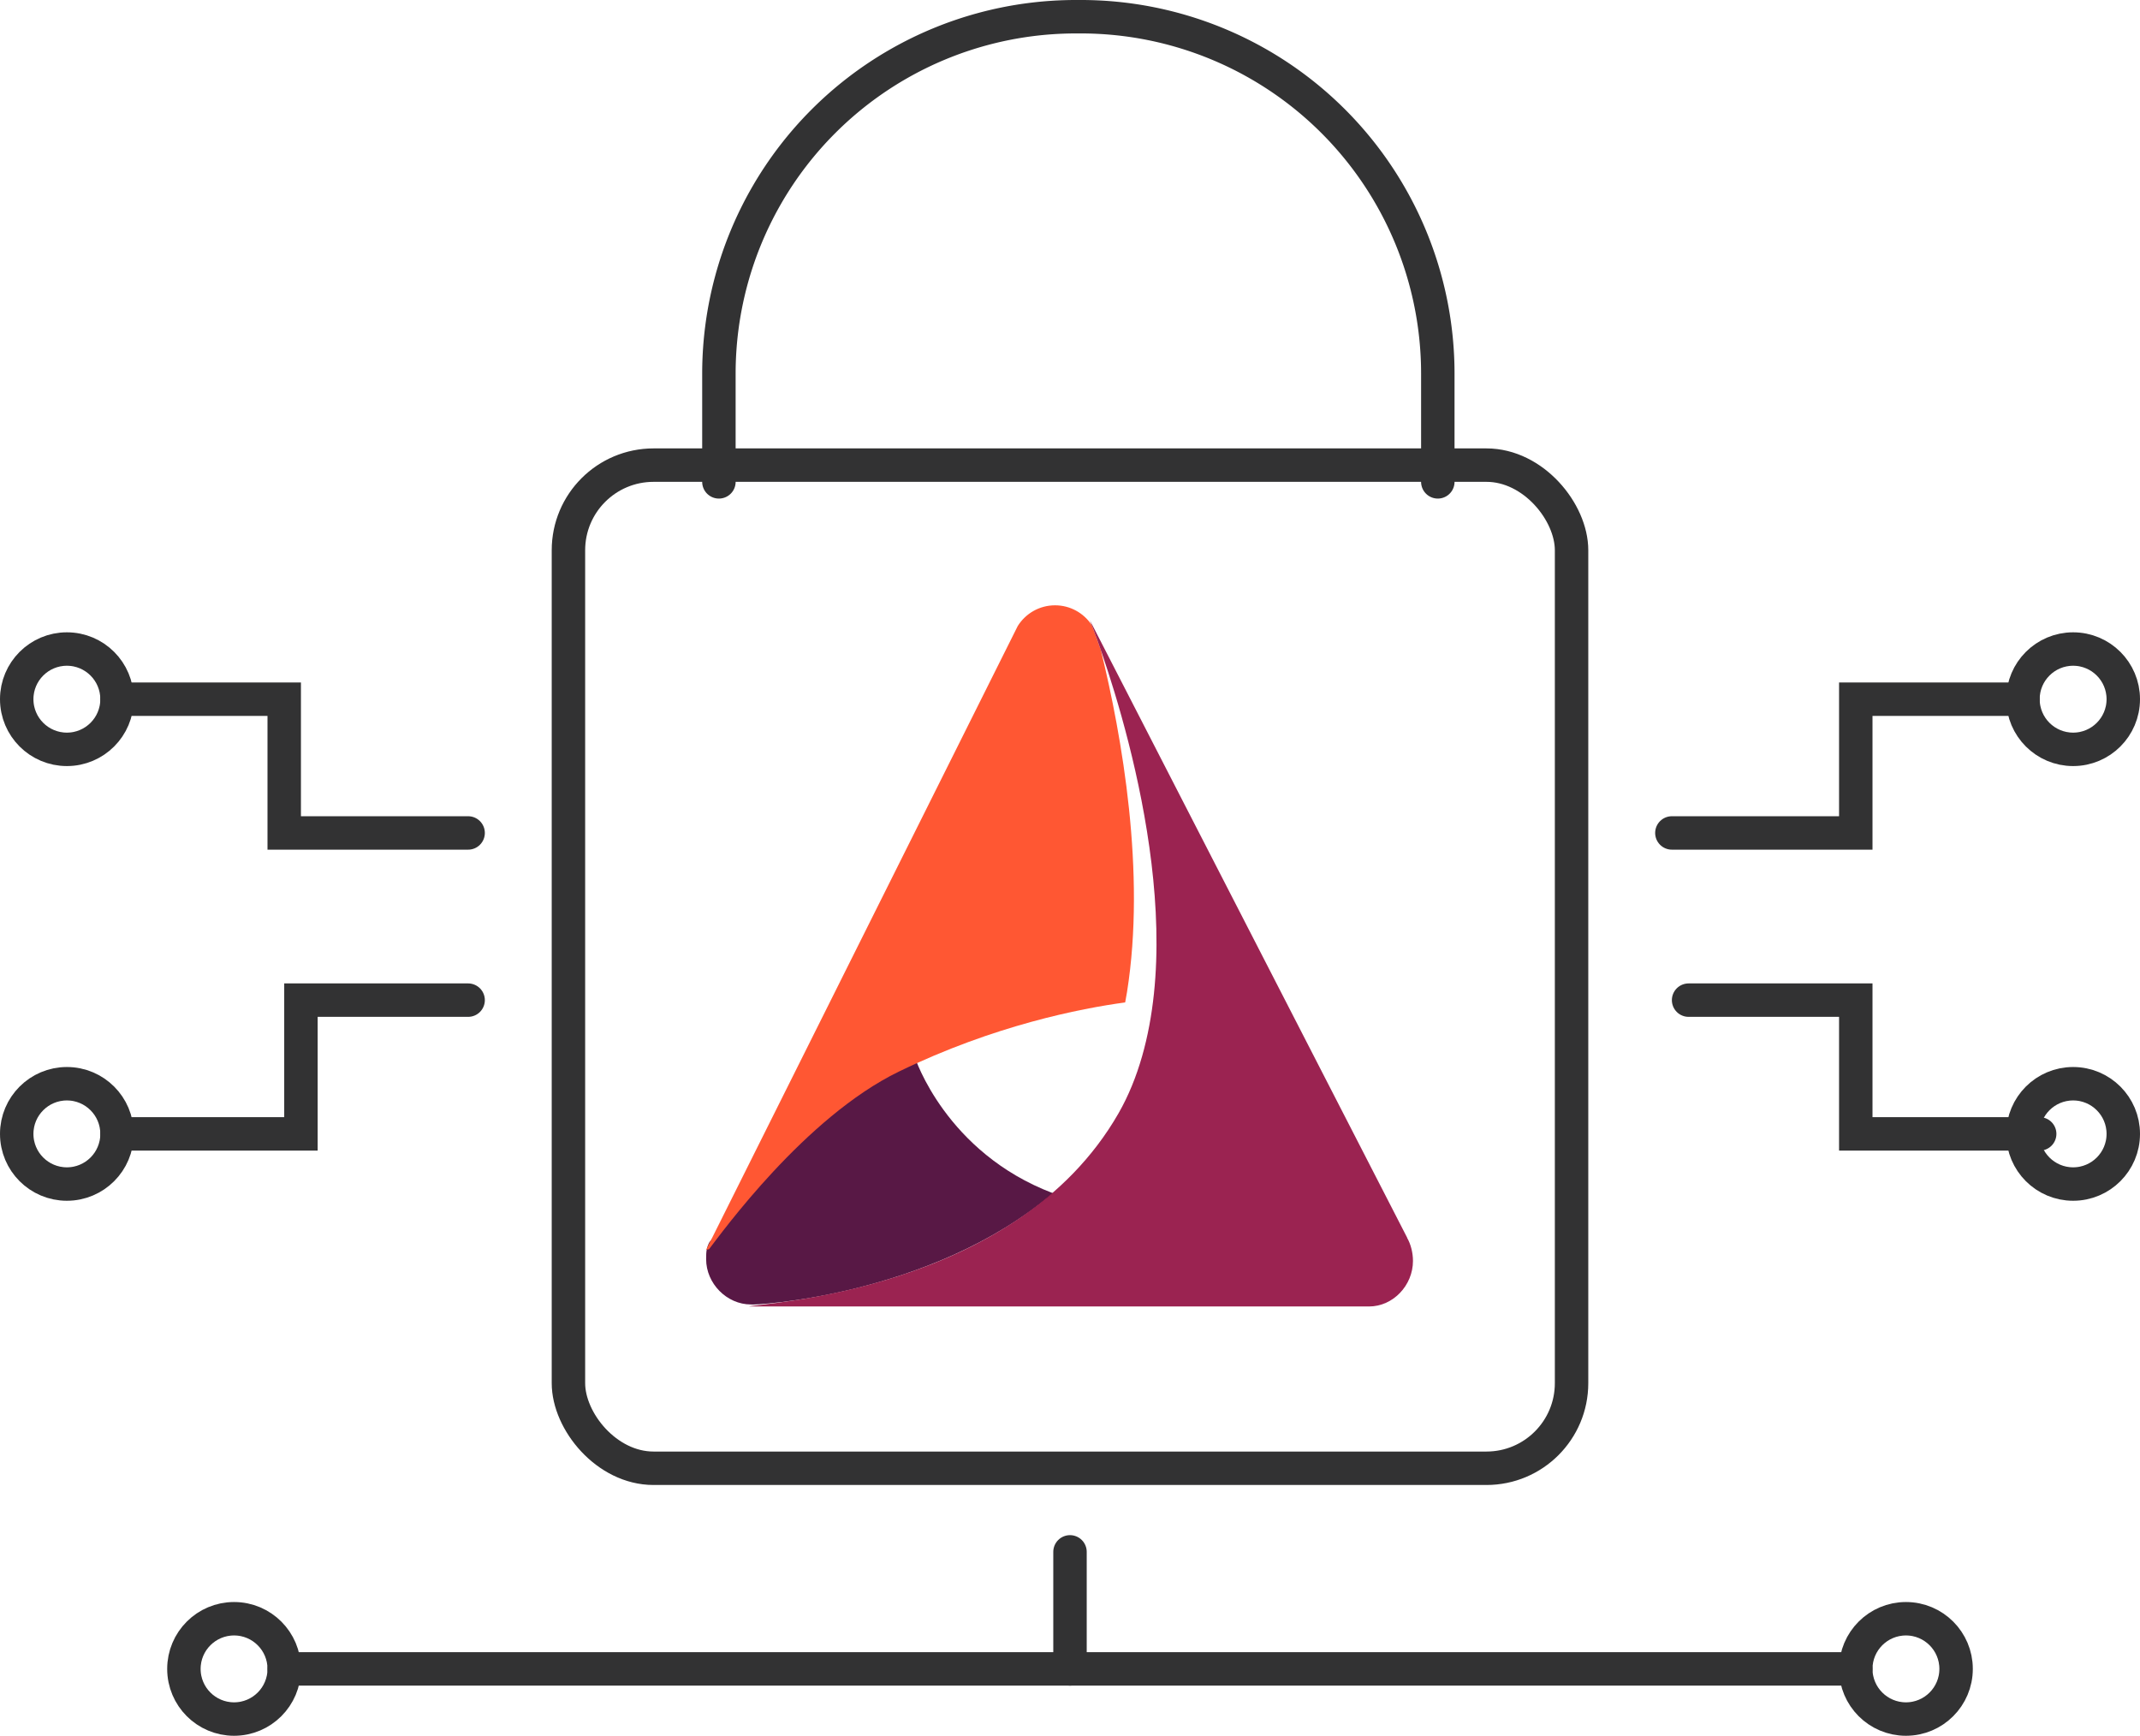 <?xml version="1.0" encoding="utf-8"?>
<svg viewBox="0 0 128 103.82" xmlns="http://www.w3.org/2000/svg">
  <defs>
    <style>.cls-k,.cls-l{fill:none;stroke-linecap:round;stroke-miterlimit:10;stroke-width:2px;}.cls-k{stroke:#323233;}.cls-l{stroke:#673ab7;}</style>
  </defs>
  <title>scalability</title>
  <g id="Layer_2" data-name="Layer 2">
    <g id="Features">
      <path class="st0" d="M 42.442 74.301 C 42.442 74.301 42.577 74.123 42.442 74.301 C 41.706 75.269 48.147 66.489 53.764 63.762 C 54.094 63.603 54.422 63.448 54.747 63.299 L 54.728 63.255 C 54.728 63.255 56.564 68.935 62.974 71.365 L 62.974 71.366 C 55.724 77.557 44.965 78.089 44.919 78.023 C 43.468 78.023 42.236 76.766 42.236 75.314 C 42.236 74.842 42.253 74.61 42.472 74.226" style="fill: rgb(88, 24, 69);"/>
      <path class="st1" d="M 63.106 36.205 C 62.163 36.205 61.336 36.702 60.872 37.447 L 42.237 74.753 L 42.408 74.718 C 43.151 73.755 48.148 66.821 53.764 64.094 C 59.469 61.324 64.654 60.315 67.3 59.957 C 67.338 59.746 67.379 59.537 67.412 59.326 C 68.546 52.188 67.11 44.062 65.853 38.912 C 65.619 38.237 65.429 37.723 65.31 37.411 C 65.304 37.397 65.3 37.388 65.3 37.388 L 65.284 37.364 C 64.813 36.665 64.013 36.205 63.106 36.205" style="fill: rgb(255, 87, 51);"/>
      <path class="st2" d="M 44.793 78.143 L 81.882 78.143 C 83.334 78.143 84.514 76.871 84.514 75.42 C 84.514 74.938 84.388 74.422 84.162 74.034 L 84.168 74.03 L 65.158 37.039 L 65.173 37.059 C 65.173 37.059 70.097 49.227 69.02 59.436 C 68.75 61.997 68.101 64.495 66.903 66.587 C 60.728 77.361 45.329 77.937 44.793 78.143" style="fill: rgb(144, 12, 63); opacity: 0.9;"/>
      <rect class="cls-k" x="34" y="27.82" width="60" height="60" rx="5.09" ry="5.09"/>
      <path class="cls-k" d="M86,28.82V22.35A21.35,21.35,0,0,0,64.65,1h-.3A21.35,21.35,0,0,0,43,22.35v6.47"/>
      <polyline class="cls-k" points="100 49.82 111 49.82 111 41.82 121 41.82"/>
      <polyline class="cls-k" points="122 67.82 111 67.82 111 59.82 101 59.82"/>
      <circle class="cls-k" cx="124" cy="41.82" r="3"/>
      <circle class="cls-k" cx="124" cy="67.82" r="3"/>
      <circle class="cls-k" cx="114" cy="99.82" r="3"/>
      <polyline class="cls-k" points="28 49.82 17 49.82 17 41.82 7 41.82"/>
      <polyline class="cls-k" points="7 67.82 18 67.82 18 59.82 28 59.82"/>
      <circle class="cls-k" cx="4" cy="41.82" r="3"/>
      <circle class="cls-k" cx="4" cy="67.82" r="3"/>
      <circle class="cls-k" cx="14" cy="99.82" r="3"/>
      <line class="cls-k" x1="17" y1="99.82" x2="111" y2="99.82"/>
      <line class="cls-k" x1="64" y1="92.82" x2="64" y2="99.82"/>
    </g>
  </g>
</svg>